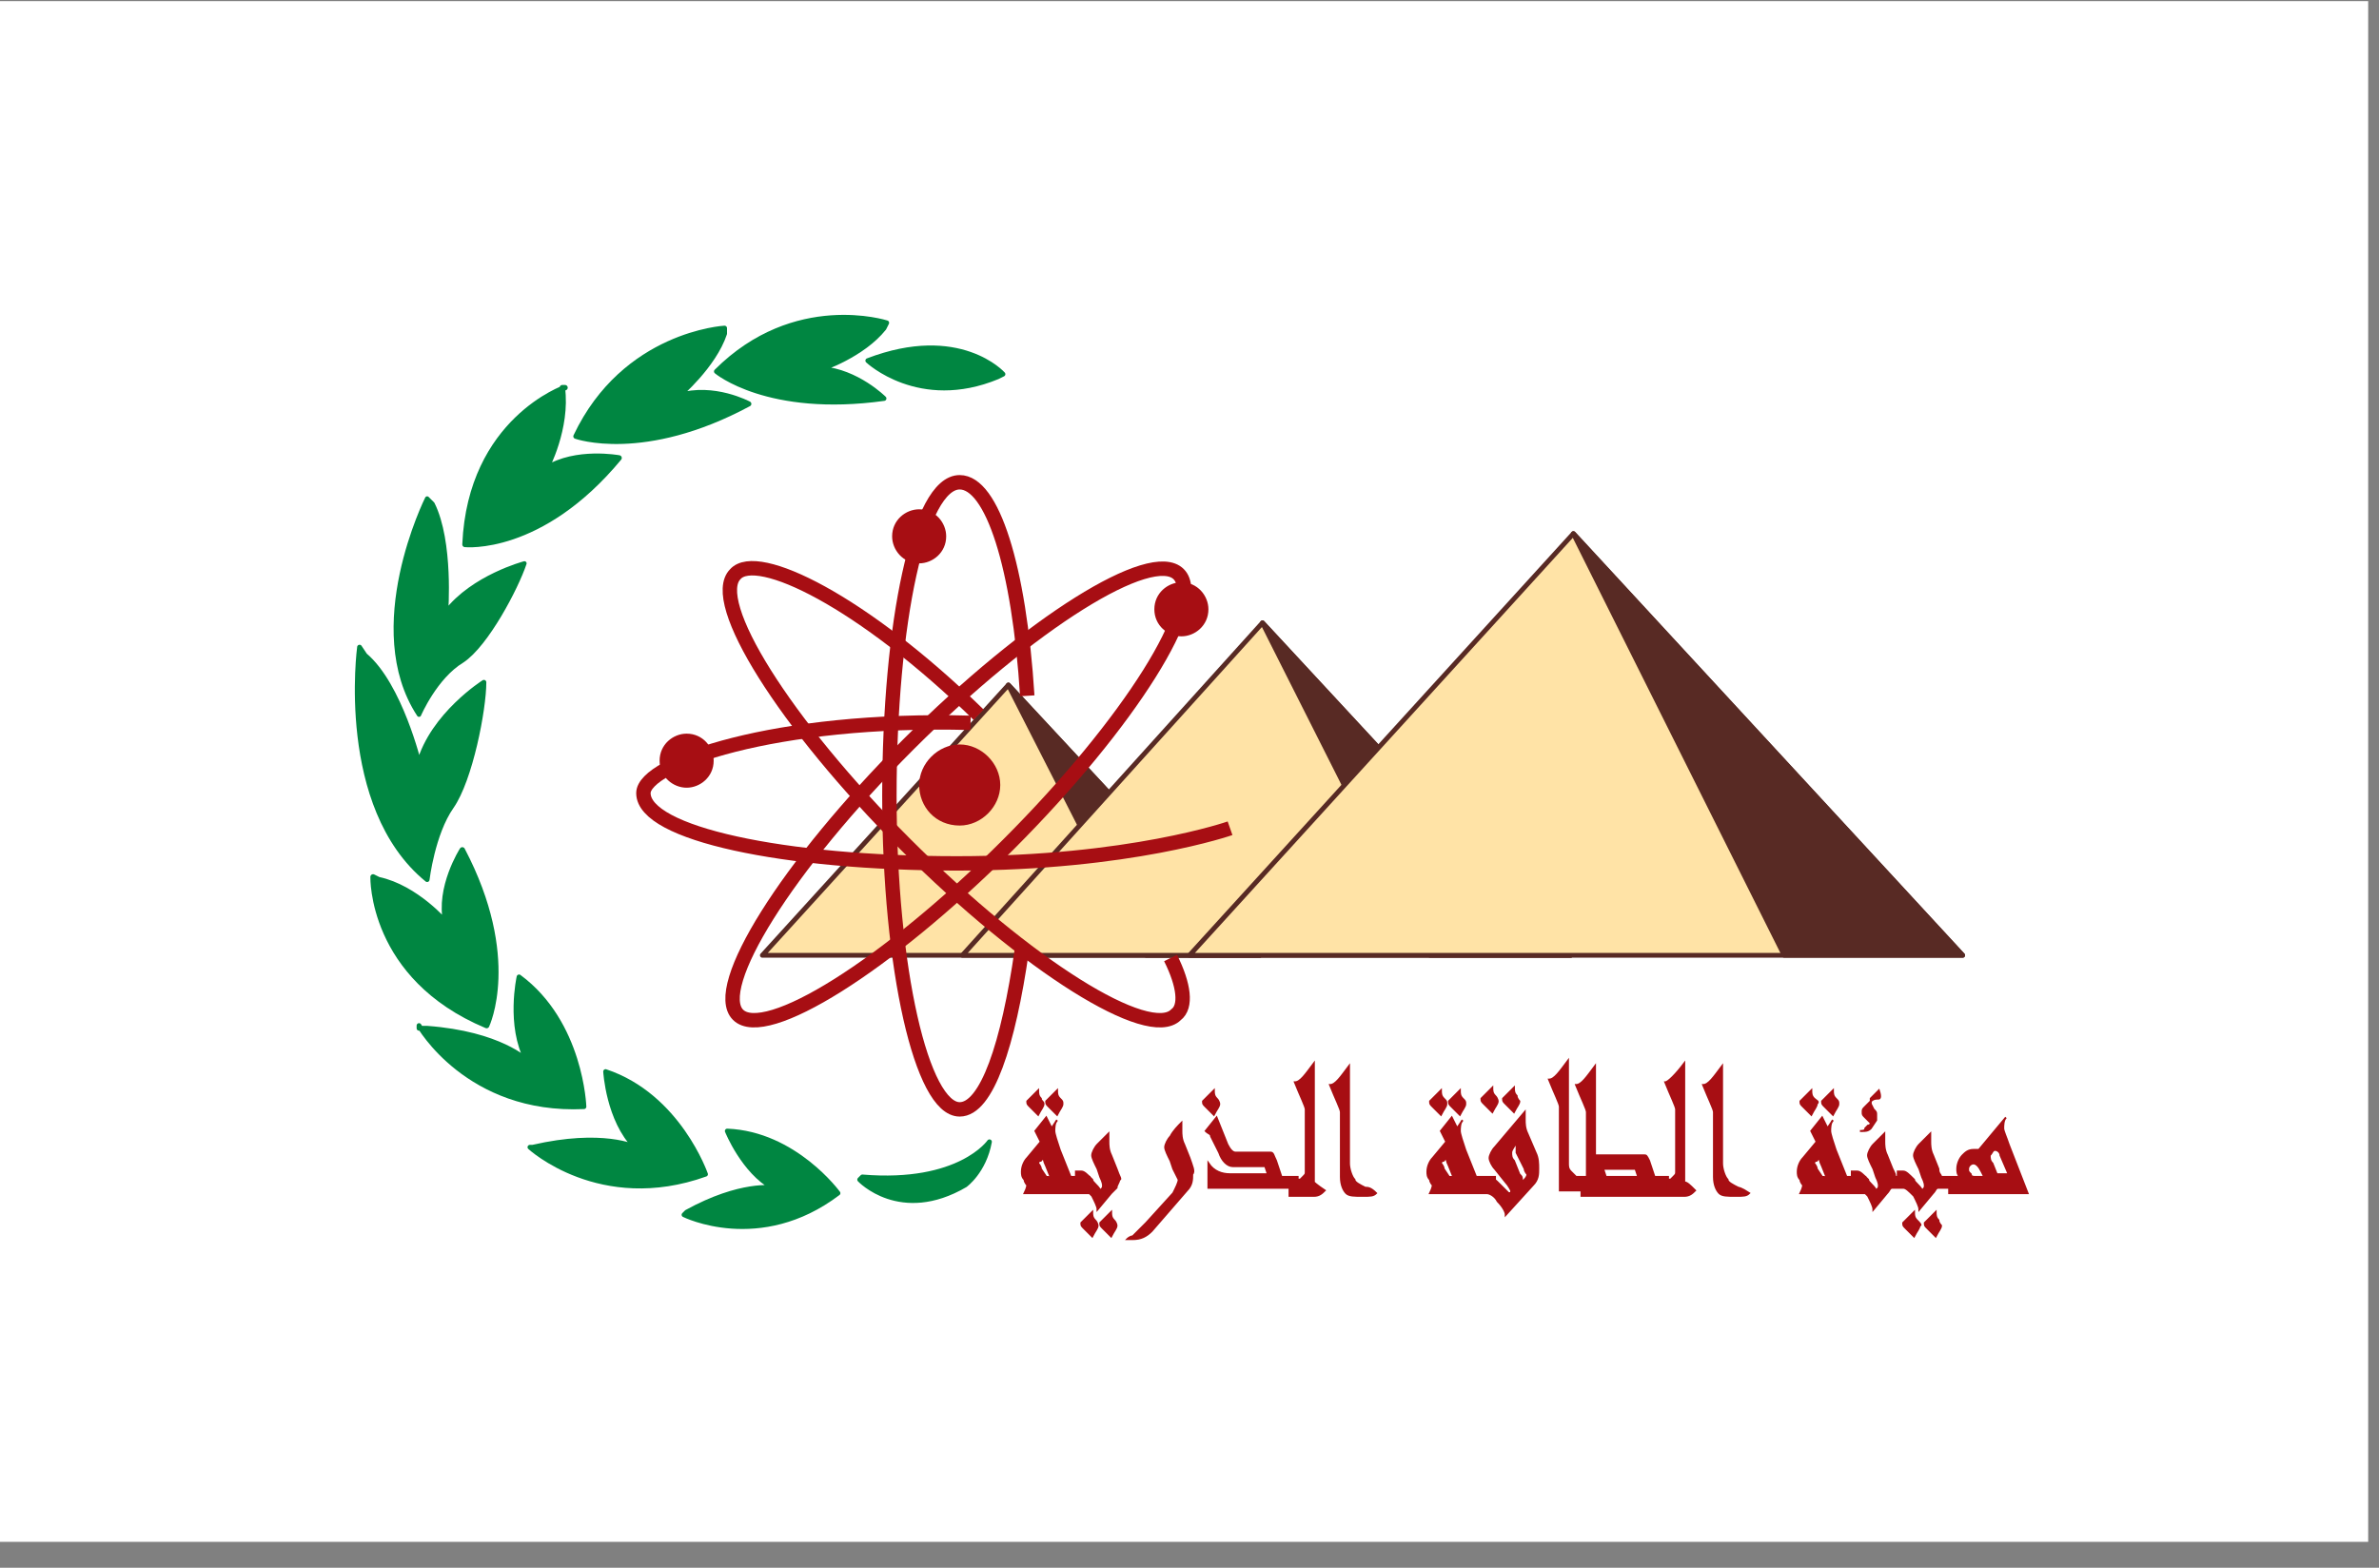 <svg width="88" height="58" viewBox="0 0 88 58" fill="none" xmlns="http://www.w3.org/2000/svg">
<rect x="0" y="0" width="88" height="58" fill="#808080" stroke="none"/>
<g id="Client Logo">
<path id="Vector" d="M87.6 0.042H0V57.042H87.6V0.042Z" fill="white"/>
<path id="Vector_2" d="M37.1 13.842C37.1 13.842 35.5 12.042 32.1 13.342C32.1 13.342 34 15.142 36.9 13.942L37.1 13.842Z" fill="#008641"/>
<path id="Vector_3" d="M37.1 13.842C37.1 13.842 35.5 12.042 32.1 13.342C32.1 13.342 34 15.142 36.9 13.942L37.1 13.842Z" stroke="#008641" stroke-width="0.178" stroke-linejoin="round"/>
<path id="Vector_4" d="M32.8 11.943C32.8 11.943 29.4 10.842 26.5 13.742C26.5 13.742 28.4 15.342 32.7 14.742C32.7 14.742 31.7 13.742 30.4 13.643C30.4 13.643 31.9 13.143 32.7 12.143L32.8 11.943Z" fill="#008641"/>
<path id="Vector_5" d="M32.8 11.943C32.8 11.943 29.4 10.842 26.5 13.742C26.5 13.742 28.4 15.342 32.7 14.742C32.7 14.742 31.7 13.742 30.4 13.643C30.4 13.643 31.9 13.143 32.7 12.143L32.8 11.943Z" stroke="#008641" stroke-width="0.178" stroke-linecap="round" stroke-linejoin="round"/>
<path id="Vector_6" d="M26.8 12.142C26.8 12.142 23.1 12.342 21.3 16.142C21.3 16.142 23.8 17.042 27.7 14.942C27.7 14.942 26.4 14.242 25.1 14.642C25.1 14.642 26.4 13.542 26.8 12.342V12.142Z" fill="#008641"/>
<path id="Vector_7" d="M26.8 12.142C26.8 12.142 23.1 12.342 21.3 16.142C21.3 16.142 23.8 17.042 27.7 14.942C27.7 14.942 26.4 14.242 25.1 14.642C25.1 14.642 26.4 13.542 26.8 12.342V12.142Z" stroke="#008641" stroke-width="0.186" stroke-linecap="round" stroke-linejoin="round"/>
<path id="Vector_8" d="M20.9 14.342C20.9 14.342 17.4 15.542 17.2 20.142C17.2 20.142 20 20.442 22.9 16.942C22.9 16.942 21.3 16.642 20.2 17.342C20.2 17.342 21 15.842 20.8 14.342H20.9Z" fill="#008641"/>
<path id="Vector_9" d="M20.9 14.342C20.9 14.342 17.4 15.542 17.2 20.142C17.2 20.142 20 20.442 22.9 16.942C22.9 16.942 21.3 16.642 20.2 17.342C20.2 17.342 21 15.842 20.8 14.342H20.9Z" stroke="#008641" stroke-width="0.2" stroke-linecap="round" stroke-linejoin="round"/>
<path id="Vector_10" d="M13.3 23.942C13.3 23.942 12.5 29.842 15.8 32.542C15.8 32.542 16 30.842 16.7 29.842C17.4 28.842 17.9 26.242 17.9 25.242C17.9 25.242 16 26.442 15.5 28.242C15.5 28.242 14.8 25.342 13.5 24.242L13.3 23.942Z" fill="#008641"/>
<path id="Vector_11" d="M13.3 23.942C13.3 23.942 12.5 29.842 15.8 32.542C15.8 32.542 16 30.842 16.7 29.842C17.4 28.842 17.9 26.242 17.9 25.242C17.9 25.242 16 26.442 15.5 28.242C15.5 28.242 14.8 25.342 13.5 24.242L13.3 23.942Z" stroke="#008641" stroke-width="0.178" stroke-linecap="round" stroke-linejoin="round"/>
<path id="Vector_12" d="M15.8 18.442C15.8 18.442 13.4 23.242 15.5 26.442C15.5 26.442 16.1 25.042 17.1 24.442C18 23.842 19.1 21.742 19.4 20.842C19.4 20.842 17.5 21.342 16.5 22.642C16.5 22.642 16.7 20.042 16 18.642L15.8 18.442Z" fill="#008641"/>
<path id="Vector_13" d="M15.8 18.442C15.8 18.442 13.4 23.242 15.5 26.442C15.5 26.442 16.1 25.042 17.1 24.442C18 23.842 19.1 21.742 19.4 20.842C19.4 20.842 17.5 21.342 16.5 22.642C16.5 22.642 16.7 20.042 16 18.642L15.8 18.442Z" stroke="#008641" stroke-width="0.159" stroke-linecap="round" stroke-linejoin="round"/>
<path id="Vector_14" d="M13.8 32.442C13.8 32.442 13.7 36.142 18 37.942C18 37.942 19.2 35.442 17.1 31.442C17.1 31.442 16.2 32.842 16.5 34.142C16.5 34.142 15.4 32.842 13.9 32.542L13.8 32.442Z" fill="#008641"/>
<path id="Vector_15" d="M13.8 32.442C13.8 32.442 13.7 36.142 18 37.942C18 37.942 19.2 35.442 17.1 31.442C17.1 31.442 16.2 32.842 16.5 34.142C16.5 34.142 15.4 32.842 14 32.542L13.8 32.442Z" stroke="#008641" stroke-width="0.2" stroke-linecap="round" stroke-linejoin="round"/>
<path id="Vector_16" d="M15.5 37.942C15.5 37.942 17.3 41.142 21.6 40.942C21.6 40.942 21.5 37.842 19.2 36.142C19.2 36.142 18.8 37.942 19.5 39.242C19.5 39.242 18.5 38.242 15.8 38.042H15.5V37.942Z" fill="#008641"/>
<path id="Vector_17" d="M15.5 37.942C15.5 37.942 17.3 41.142 21.6 40.942C21.6 40.942 21.5 37.842 19.2 36.142C19.2 36.142 18.8 37.942 19.5 39.242C19.5 39.242 18.5 38.242 15.8 38.042H15.5V37.942Z" stroke="#008641" stroke-width="0.178" stroke-linecap="round" stroke-linejoin="round"/>
<path id="Vector_18" d="M19.6 42.442C19.6 42.442 22.2 44.842 26.1 43.442C26.1 43.442 25.1 40.542 22.4 39.642C22.4 39.642 22.5 41.442 23.5 42.442C23.5 42.442 22.3 41.842 19.7 42.442H19.6Z" fill="#008641"/>
<path id="Vector_19" d="M19.6 42.442C19.6 42.442 22.2 44.842 26.1 43.442C26.1 43.442 25.1 40.542 22.4 39.642C22.4 39.642 22.5 41.442 23.5 42.442C23.5 42.442 22.3 41.842 19.7 42.442H19.6Z" stroke="#008641" stroke-width="0.173" stroke-linecap="round" stroke-linejoin="round"/>
<path id="Vector_20" d="M25.3 44.942C25.3 44.942 28.1 46.342 31 44.142C31 44.142 29.4 41.942 26.9 41.842C26.9 41.842 27.5 43.342 28.6 43.942C28.6 43.942 27.4 43.742 25.4 44.842L25.3 44.942Z" fill="#008641"/>
<path id="Vector_21" d="M25.3 44.942C25.3 44.942 28.1 46.342 31 44.142C31 44.142 29.4 41.942 26.9 41.842C26.9 41.842 27.5 43.342 28.6 43.942C28.6 43.942 27.4 43.742 25.4 44.842L25.3 44.942Z" stroke="#008641" stroke-width="0.173" stroke-linecap="round" stroke-linejoin="round"/>
<path id="Vector_22" d="M31.8 43.642C31.8 43.642 33.3 45.242 35.7 43.842C35.7 43.842 36.4 43.342 36.6 42.242C36.6 42.242 35.5 43.842 31.9 43.542L31.8 43.642Z" fill="#008641"/>
<path id="Vector_23" d="M31.8 43.642C31.8 43.642 33.3 45.242 35.7 43.842C35.7 43.842 36.4 43.342 36.6 42.242C36.6 42.242 35.5 43.842 31.9 43.542L31.8 43.642Z" stroke="#008641" stroke-width="0.178" stroke-linecap="round" stroke-linejoin="round"/>
<path id="Vector_24" d="M28.2 35.342H46.6L37.3 25.342L28.2 35.342Z" fill="#FFE3A6"/>
<path id="Vector_25" d="M28.2 35.342H46.6L37.3 25.342L28.2 35.342Z" stroke="#582A24" stroke-width="0.178" stroke-linecap="round" stroke-linejoin="round"/>
<path id="Vector_26" d="M42.4 35.342H46.6L37.3 25.342L42.4 35.342Z" fill="#582A24"/>
<path id="Vector_27" d="M42.4 35.342H46.6L37.3 25.342L42.4 35.342Z" stroke="#582A24" stroke-width="0.178" stroke-linecap="round" stroke-linejoin="round"/>
<path id="Vector_28" d="M35.6 35.342H58.1L46.7 23.042L35.6 35.342Z" fill="#FFE3A6"/>
<path id="Vector_29" d="M35.6 35.342H58.1L46.7 23.042L35.6 35.342Z" stroke="#582A24" stroke-width="0.178" stroke-linecap="round" stroke-linejoin="round"/>
<path id="Vector_30" d="M52.9 35.342H58.1L46.7 23.042L52.9 35.342Z" fill="#582A24"/>
<path id="Vector_31" d="M52.9 35.342H58.1L46.7 23.042L52.9 35.342Z" stroke="#582A24" stroke-width="0.178" stroke-linecap="round" stroke-linejoin="round"/>
<path id="Vector_32" d="M44 35.342H72.6L58.2 19.742L44 35.342Z" fill="#FFE3A6"/>
<path id="Vector_33" d="M44 35.342H72.6L58.2 19.742L44 35.342Z" stroke="#582A24" stroke-width="0.178" stroke-linecap="round" stroke-linejoin="round"/>
<path id="Vector_34" d="M66 35.342H72.6L58.2 19.742L66 35.342Z" fill="#582A24"/>
<path id="Vector_35" d="M66 35.342H72.6L58.2 19.742L66 35.342Z" stroke="#582A24" stroke-width="0.178" stroke-linecap="round" stroke-linejoin="round"/>
<path id="Vector_36" d="M27.3 37.542C28.3 38.542 32.8 35.742 37.3 31.242C41.8 26.742 44.6 22.242 43.6 21.242C42.6 20.242 38.1 23.042 33.6 27.542C29.1 32.042 26.3 36.542 27.3 37.542Z" stroke="#A70E13" stroke-width="0.533"/>
<path id="Vector_37" d="M37.999 25.742C37.699 20.942 36.699 17.842 35.499 17.842C33.999 17.842 32.899 23.042 32.899 29.442C32.899 35.842 34.099 41.042 35.499 41.042C36.499 41.042 37.299 38.642 37.799 35.142" stroke="#A70E13" stroke-width="0.533"/>
<path id="Vector_38" d="M36.2 26.442C31.899 22.242 28 20.342 27.2 21.242C26.2 22.242 29 26.742 33.499 31.242C37.999 35.742 42.499 38.542 43.499 37.542C43.9 37.242 43.8 36.442 43.3 35.442" stroke="#A70E13" stroke-width="0.533"/>
<path id="Vector_39" d="M35.9 26.742C28.7 26.542 23.8 28.242 23.8 29.342C23.8 30.842 29 31.942 35.4 31.942C41.8 31.942 45.5 30.642 45.5 30.642" stroke="#A70E13" stroke-width="0.533"/>
<path id="Vector_40" d="M34 20.842C34.5 20.842 35 20.442 35 19.842C35 19.342 34.6 18.842 34 18.842C33.5 18.842 33 19.242 33 19.842C33 20.342 33.4 20.842 34 20.842Z" fill="#A70E13"/>
<path id="Vector_41" d="M25.399 29.142C25.899 29.142 26.399 28.742 26.399 28.142C26.399 27.642 25.999 27.142 25.399 27.142C24.899 27.142 24.399 27.542 24.399 28.142C24.399 28.742 24.899 29.142 25.399 29.142Z" fill="#A70E13"/>
<path id="Vector_42" d="M43.7 23.542C44.2 23.542 44.7 23.142 44.7 22.542C44.7 22.042 44.3 21.542 43.7 21.542C43.2 21.542 42.7 21.942 42.7 22.542C42.7 23.142 43.2 23.542 43.7 23.542Z" fill="#A70E13"/>
<path id="Vector_43" d="M35.5 30.542C36.3 30.542 37 29.842 37 29.042C37 28.242 36.3 27.542 35.5 27.542C34.7 27.542 34 28.242 34 29.042C34 29.842 34.6 30.542 35.5 30.542Z" fill="#A70E13"/>
<path id="Vector_44" d="M73.1 43.542C73 43.542 72.9 43.542 72.9 43.442C72.8 43.342 72.8 43.342 72.8 43.242C72.8 43.142 72.9 43.042 73 43.042C73.1 43.042 73.2 43.142 73.3 43.342L73.4 43.542H73.1ZM73.9 43.542L73.7 43.042C73.6 42.942 73.6 42.842 73.6 42.742C73.7 42.642 73.7 42.542 73.8 42.542C73.9 42.542 74 42.642 74 42.742L74.3 43.442H73.9V43.542ZM74.3 42.342C74.2 42.042 74.1 41.842 74.1 41.742C74.1 41.642 74.1 41.442 74.2 41.342L73.2 42.542H73.1H73C72.8 42.542 72.7 42.642 72.6 42.742C72.5 42.842 72.4 43.042 72.4 43.242C72.4 43.342 72.4 43.442 72.5 43.542H72.1V44.142H75L74.3 42.342ZM70.9 45.142C70.8 45.042 70.8 44.942 70.8 44.842C70.6 45.042 70.4 45.242 70.4 45.242C70.4 45.342 70.4 45.342 70.5 45.442C70.6 45.542 70.7 45.642 70.8 45.742C70.9 45.542 71 45.442 71 45.342C71.1 45.342 71 45.242 70.9 45.142ZM71.7 45.142C71.6 45.042 71.6 44.942 71.6 44.842C71.4 45.042 71.2 45.242 71.2 45.242C71.2 45.342 71.2 45.342 71.3 45.442C71.4 45.542 71.5 45.642 71.6 45.742C71.7 45.542 71.8 45.442 71.8 45.342C71.8 45.342 71.7 45.242 71.7 45.142ZM72.3 43.542H71.8C71.8 43.442 71.7 43.442 71.7 43.242L71.5 42.742C71.4 42.542 71.4 42.342 71.4 42.242C71.4 42.142 71.4 42.042 71.4 41.942C71.3 42.042 71.1 42.242 71 42.342C70.9 42.442 70.8 42.642 70.8 42.742C70.8 42.842 70.9 43.042 71 43.242L71.1 43.542C71.2 43.742 71.2 43.842 71.2 43.842C71.2 43.942 71.2 43.942 71.1 44.042C71 43.842 70.8 43.742 70.8 43.642C70.6 43.442 70.5 43.342 70.4 43.342H70.2V43.942H70.4C70.5 43.942 70.6 44.042 70.8 44.242C70.9 44.442 71 44.642 71 44.742L71.5 44.142C71.6 44.042 71.6 43.942 71.7 43.942H72.2V43.542H72.3ZM69.5 40.642C69.4 40.642 69.3 40.642 69.2 40.742L69 40.942C68.9 41.042 68.9 41.042 68.9 41.142C68.9 41.242 68.9 41.242 69 41.342L69.1 41.442L69.2 41.542C69.2 41.542 69.2 41.642 69.1 41.642L69 41.742C69 41.842 68.9 41.842 68.8 41.842H68.9C69 41.842 69.1 41.842 69.2 41.742L69.4 41.442C69.4 41.442 69.4 41.342 69.4 41.242C69.4 41.142 69.4 41.142 69.3 41.042L69.2 40.842V40.742C69.2 40.742 69.2 40.742 69.2 40.642L69.3 40.542C69.4 40.442 69.4 40.442 69.5 40.342C69.6 40.642 69.5 40.642 69.5 40.642ZM70.6 43.542H70.1C70.1 43.442 70.1 43.442 70 43.242L69.8 42.742C69.7 42.542 69.7 42.342 69.7 42.242C69.7 42.142 69.7 42.042 69.7 41.942C69.6 42.042 69.4 42.242 69.3 42.342C69.2 42.442 69.1 42.642 69.1 42.742C69.1 42.842 69.2 43.042 69.3 43.242L69.4 43.542C69.5 43.742 69.5 43.842 69.5 43.842C69.5 43.942 69.5 43.942 69.4 44.042C69.3 43.842 69.1 43.742 69.1 43.642C68.9 43.442 68.8 43.342 68.7 43.342H68.5V43.942H68.7C68.8 43.942 68.9 44.042 69.1 44.242C69.2 44.442 69.3 44.642 69.3 44.742L69.8 44.142C69.9 44.042 69.9 43.942 70 43.942H70.5V43.542H70.6ZM67.1 40.642C67 40.542 67 40.442 67 40.342C66.8 40.542 66.6 40.742 66.6 40.742C66.6 40.842 66.6 40.842 66.7 40.942C66.8 41.042 66.9 41.142 67 41.242C67.1 41.042 67.2 40.942 67.2 40.842C67.3 40.742 67.2 40.742 67.1 40.642ZM67.9 40.642C67.8 40.542 67.8 40.442 67.8 40.342C67.6 40.542 67.4 40.742 67.4 40.742C67.4 40.842 67.4 40.842 67.5 40.942C67.6 41.042 67.7 41.142 67.8 41.242C67.9 41.042 68 40.942 68 40.842C68 40.742 68 40.742 67.9 40.642ZM67.4 43.542L67.2 43.242C67.2 43.142 67.1 43.042 67.1 43.042C67.1 43.042 67.1 42.942 67.2 42.942C67.3 42.842 67.3 42.742 67.3 42.742C67.3 42.842 67.3 42.942 67.4 43.142L67.6 43.642C67.6 43.542 67.5 43.542 67.4 43.542ZM68.8 43.542H68.3L67.9 42.542C67.8 42.242 67.7 41.942 67.7 41.842C67.7 41.742 67.7 41.542 67.8 41.442L67.6 41.742L67.4 41.342L67 41.842L67.2 42.242L66.7 42.842C66.6 42.942 66.5 43.142 66.5 43.342C66.5 43.442 66.5 43.542 66.6 43.642C66.6 43.742 66.7 43.842 66.7 43.842C66.7 43.842 66.7 43.942 66.6 44.142H69V43.542H68.8ZM64.3 43.942C64.1 43.842 63.9 43.742 63.9 43.642C63.8 43.542 63.7 43.242 63.7 43.042V39.442C63.4 39.842 63.2 40.142 63 40.142C63.2 40.642 63.4 41.042 63.4 41.142V43.542C63.4 43.842 63.5 44.042 63.6 44.142C63.7 44.242 63.9 44.242 64.2 44.242C64.5 44.242 64.6 44.242 64.7 44.142C64.4 43.942 64.3 43.942 64.3 43.942ZM62.3 43.742C62.3 43.642 62.3 43.542 62.3 43.342V39.342C62 39.742 61.7 40.042 61.6 40.042C61.8 40.542 62 40.942 62 41.042V43.342C62 43.442 62 43.442 61.9 43.542L61.8 43.642H61.4V44.242H62.3C62.5 44.242 62.6 44.142 62.7 44.042C62.5 43.842 62.4 43.742 62.3 43.742ZM59.4 43.542L59.3 43.242H60.5L60.6 43.542H59.4ZM61.6 43.542H61.2L61 42.942C60.9 42.742 60.9 42.742 60.8 42.742H59V39.442C58.7 39.842 58.5 40.142 58.3 40.142C58.5 40.642 58.7 41.042 58.7 41.142V43.642H58.5V44.242H61.7V43.542H61.6ZM58.6 43.542H58.3C58.3 43.542 58.2 43.442 58.1 43.342C58 43.242 58 43.142 58 43.042V39.242C57.7 39.642 57.5 39.942 57.3 39.942C57.5 40.442 57.7 40.842 57.7 40.942V44.042H58.7V43.542H58.6ZM55.3 40.542C55.2 40.442 55.2 40.342 55.2 40.242C55 40.442 54.8 40.642 54.8 40.642C54.8 40.742 54.8 40.742 54.9 40.842C55 40.942 55.1 41.042 55.2 41.142C55.3 40.942 55.4 40.842 55.4 40.742C55.4 40.742 55.4 40.642 55.3 40.542ZM56.1 40.542C56 40.442 56 40.342 56 40.242C55.8 40.442 55.6 40.642 55.6 40.642C55.6 40.742 55.6 40.742 55.7 40.842C55.8 40.942 55.9 41.042 56 41.142C56.1 40.942 56.2 40.842 56.2 40.742C56.2 40.742 56.1 40.642 56.1 40.542ZM56.3 43.742C56.3 43.542 56.3 43.542 56.2 43.442L56 42.942C55.9 42.842 55.9 42.742 55.9 42.642C55.9 42.542 56 42.442 56.1 42.242C56.1 42.242 56.1 42.342 56.1 42.442C56.1 42.442 56.1 42.542 56.1 42.642L56.4 43.242C56.4 43.342 56.5 43.442 56.5 43.442C56.5 43.542 56.4 43.642 56.3 43.742ZM56.8 42.642L56.5 41.942C56.4 41.742 56.4 41.542 56.4 41.442C56.4 41.342 56.4 41.242 56.4 41.142L55.3 42.442C55.2 42.542 55.1 42.742 55.1 42.842C55.1 42.942 55.2 43.142 55.3 43.242L55.7 43.742C55.8 43.842 55.9 44.042 55.9 44.042C55.9 44.142 55.9 44.142 55.8 44.142C55.8 44.142 55.7 44.042 55.5 43.842C55.3 43.642 55.2 43.542 55 43.542H54.8V44.142H55C55.1 44.142 55.3 44.242 55.4 44.442C55.6 44.642 55.7 44.842 55.7 44.942L56.7 43.842C56.9 43.642 56.9 43.442 56.9 43.242C56.9 43.042 56.9 42.842 56.8 42.642ZM53.4 40.642C53.3 40.542 53.3 40.442 53.3 40.342C53.1 40.542 52.9 40.742 52.9 40.742C52.9 40.842 52.9 40.842 53 40.942C53.1 41.042 53.2 41.142 53.3 41.242C53.4 41.042 53.5 40.942 53.5 40.842C53.5 40.742 53.5 40.742 53.4 40.642ZM54.1 40.642C54 40.542 54 40.442 54 40.342C53.8 40.542 53.6 40.742 53.6 40.742C53.6 40.842 53.6 40.842 53.7 40.942C53.8 41.042 53.9 41.142 54 41.242C54.1 41.042 54.2 40.942 54.2 40.842C54.2 40.742 54.2 40.742 54.1 40.642ZM53.6 43.542L53.4 43.242C53.4 43.142 53.3 43.042 53.3 43.042C53.3 43.042 53.3 42.942 53.4 42.942C53.5 42.842 53.5 42.742 53.5 42.742C53.5 42.842 53.5 42.942 53.6 43.142L53.8 43.642C53.9 43.542 53.8 43.542 53.6 43.542ZM55.1 43.542H54.6L54.2 42.542C54.1 42.242 54 41.942 54 41.842C54 41.742 54 41.542 54.1 41.442L53.9 41.742L53.7 41.342L53.3 41.842L53.5 42.242L53 42.842C52.9 42.942 52.8 43.142 52.8 43.342C52.8 43.442 52.8 43.542 52.9 43.642C52.9 43.742 53 43.842 53 43.842C53 43.842 53 43.942 52.9 44.142H55.3V43.542H55.1ZM50.5 43.942C50.3 43.842 50.1 43.742 50.1 43.642C50 43.542 49.9 43.242 49.9 43.042V39.442C49.6 39.842 49.4 40.142 49.2 40.142C49.4 40.642 49.6 41.042 49.6 41.142V43.542C49.6 43.842 49.7 44.042 49.8 44.142C49.9 44.242 50.1 44.242 50.4 44.242C50.7 44.242 50.8 44.242 50.9 44.142C50.7 43.942 50.6 43.942 50.5 43.942ZM48.6 43.742C48.6 43.642 48.6 43.542 48.6 43.342V39.342C48.3 39.742 48.1 40.042 47.9 40.042C48.1 40.542 48.3 40.942 48.3 41.042V43.342C48.3 43.442 48.3 43.442 48.2 43.542L48.1 43.642H47.7V44.242H48.6C48.8 44.242 48.9 44.142 49 44.042C48.7 43.842 48.6 43.742 48.6 43.742ZM45 40.642C44.9 40.542 44.9 40.442 44.9 40.342C44.7 40.542 44.5 40.742 44.5 40.742C44.5 40.842 44.5 40.842 44.6 40.942C44.7 41.042 44.8 41.142 44.9 41.242C45 41.042 45.1 40.942 45.1 40.842C45.1 40.842 45.1 40.742 45 40.642ZM47.8 43.542H47.4L47.2 42.942C47.1 42.742 47.1 42.642 47 42.642H45.7C45.6 42.642 45.5 42.542 45.4 42.342L45 41.342L44.6 41.842C44.7 41.942 44.8 41.942 44.8 42.042L45.1 42.642C45.2 42.942 45.4 43.142 45.6 43.142H46.8L46.9 43.442H45.5C45.2 43.442 44.9 43.342 44.7 43.042V43.942H48V43.542H47.8ZM44 42.842L43.8 42.342C43.7 42.142 43.7 41.942 43.7 41.842C43.7 41.742 43.7 41.642 43.7 41.542C43.6 41.642 43.4 41.842 43.3 42.042C43.2 42.142 43.1 42.342 43.1 42.442C43.1 42.542 43.2 42.742 43.3 42.942L43.4 43.242C43.5 43.442 43.6 43.642 43.6 43.642C43.6 43.742 43.5 43.942 43.4 44.142L42.4 45.242C42.2 45.442 42 45.642 41.9 45.742C41.8 45.742 41.7 45.842 41.7 45.842C41.8 45.842 41.8 45.842 41.9 45.842C42.2 45.842 42.4 45.742 42.6 45.542L43.9 44.042C44.1 43.842 44.1 43.642 44.1 43.442C44.2 43.342 44.1 43.142 44 42.842ZM40.5 45.142C40.4 45.042 40.4 44.942 40.4 44.842C40.2 45.042 40 45.242 40 45.242C40 45.342 40 45.342 40.1 45.442C40.2 45.542 40.3 45.642 40.4 45.742C40.5 45.542 40.6 45.442 40.6 45.342C40.6 45.342 40.6 45.242 40.5 45.142ZM41.2 45.142C41.1 45.042 41.1 44.942 41.1 44.842C40.9 45.042 40.7 45.242 40.7 45.242C40.7 45.342 40.7 45.342 40.8 45.442C40.9 45.542 41 45.642 41.1 45.742C41.2 45.542 41.3 45.442 41.3 45.342C41.3 45.342 41.3 45.242 41.2 45.142ZM41.3 43.242L41.1 42.742C41 42.542 41 42.342 41 42.242C41 42.142 41 42.042 41 41.942C40.9 42.042 40.7 42.242 40.6 42.342C40.5 42.442 40.4 42.642 40.4 42.742C40.4 42.842 40.5 43.042 40.6 43.242L40.7 43.542C40.8 43.742 40.8 43.842 40.8 43.842C40.8 43.942 40.8 43.942 40.7 44.042C40.6 43.842 40.4 43.742 40.4 43.642C40.2 43.442 40.1 43.342 40 43.342H39.8V43.942H40C40.1 43.942 40.2 44.042 40.4 44.242C40.5 44.442 40.6 44.642 40.6 44.742L41.1 44.142C41.2 44.042 41.3 43.942 41.3 43.942C41.3 43.842 41.4 43.742 41.4 43.642C41.5 43.642 41.4 43.542 41.3 43.242ZM38.5 40.642C38.4 40.542 38.4 40.442 38.4 40.342C38.2 40.542 38 40.742 38 40.742C38 40.842 38 40.842 38.1 40.942C38.2 41.042 38.3 41.142 38.4 41.242C38.5 41.042 38.6 40.942 38.6 40.842C38.6 40.742 38.5 40.742 38.5 40.642ZM39.2 40.642C39.1 40.542 39.1 40.442 39.1 40.342C38.9 40.542 38.7 40.742 38.7 40.742C38.7 40.842 38.7 40.842 38.8 40.942C38.9 41.042 39 41.142 39.1 41.242C39.2 41.042 39.3 40.942 39.3 40.842C39.3 40.742 39.3 40.742 39.2 40.642ZM38.7 43.542L38.5 43.242C38.5 43.142 38.4 43.042 38.4 43.042C38.4 43.042 38.4 42.942 38.5 42.942C38.6 42.842 38.6 42.742 38.6 42.742C38.6 42.842 38.6 42.942 38.7 43.142L38.9 43.642C38.9 43.542 38.8 43.542 38.7 43.542ZM40.1 43.542H39.6L39.2 42.542C39.1 42.242 39 41.942 39 41.842C39 41.742 39 41.542 39.1 41.442L38.9 41.742L38.7 41.342L38.3 41.842L38.5 42.242L38 42.842C37.9 42.942 37.8 43.142 37.8 43.342C37.8 43.442 37.8 43.542 37.9 43.642C37.9 43.742 38 43.842 38 43.842C38 43.842 38 43.942 37.9 44.142H40.3V43.542H40.1Z" fill="#A70E13"/>
<path id="Vector_45" d="M69.2 40.742C69.3 40.642 69.4 40.642 69.5 40.642C69.5 40.642 69.6 40.642 69.5 40.342C69.4 40.442 69.4 40.442 69.3 40.542L69.2 40.642C69.2 40.742 69.2 40.742 69.2 40.742ZM69.2 40.742L69 40.942C68.9 41.042 68.9 41.042 68.9 41.142C68.9 41.242 68.9 41.242 69 41.342L69.1 41.442L69.2 41.542C69.2 41.542 69.2 41.642 69.1 41.642L69 41.742C69 41.842 68.9 41.842 68.8 41.842H68.9C69 41.842 69.1 41.842 69.2 41.742L69.4 41.442C69.4 41.442 69.4 41.342 69.4 41.242C69.4 41.142 69.4 41.142 69.3 41.042L69.2 40.842V40.742ZM73.1 43.542C73 43.542 72.9 43.542 72.9 43.442C72.8 43.342 72.8 43.342 72.8 43.242C72.8 43.142 72.9 43.042 73 43.042C73.1 43.042 73.2 43.142 73.3 43.342L73.4 43.542H73.1ZM73.9 43.542L73.7 43.042C73.6 42.942 73.6 42.842 73.6 42.742C73.7 42.642 73.7 42.542 73.8 42.542C73.9 42.542 74 42.642 74 42.742L74.3 43.442H73.9V43.542ZM74.3 42.342C74.2 42.042 74.1 41.842 74.1 41.742C74.1 41.642 74.1 41.442 74.2 41.342L73.2 42.542H73.1H73C72.8 42.542 72.7 42.642 72.6 42.742C72.5 42.842 72.4 43.042 72.4 43.242C72.4 43.342 72.4 43.442 72.5 43.542H72.1V44.142H75L74.3 42.342ZM70.9 45.142C70.8 45.042 70.8 44.942 70.8 44.842C70.6 45.042 70.4 45.242 70.4 45.242C70.4 45.342 70.4 45.342 70.5 45.442C70.6 45.542 70.7 45.642 70.8 45.742C70.9 45.542 71 45.442 71 45.342C71.1 45.342 71 45.242 70.9 45.142ZM71.7 45.142C71.6 45.042 71.6 44.942 71.6 44.842C71.4 45.042 71.2 45.242 71.2 45.242C71.2 45.342 71.2 45.342 71.3 45.442C71.4 45.542 71.5 45.642 71.6 45.742C71.7 45.542 71.8 45.442 71.8 45.342C71.8 45.342 71.7 45.242 71.7 45.142ZM72.3 43.542H71.8C71.8 43.442 71.7 43.442 71.7 43.242L71.5 42.742C71.4 42.542 71.4 42.342 71.4 42.242C71.4 42.142 71.4 42.042 71.4 41.942C71.3 42.042 71.1 42.242 71 42.342C70.9 42.442 70.8 42.642 70.8 42.742C70.8 42.842 70.9 43.042 71 43.242L71.1 43.542C71.2 43.742 71.2 43.842 71.2 43.842C71.2 43.942 71.2 43.942 71.1 44.042C71 43.842 70.8 43.742 70.8 43.642C70.6 43.442 70.5 43.342 70.4 43.342H70.2V43.942H70.4C70.5 43.942 70.6 44.042 70.8 44.242C70.9 44.442 71 44.642 71 44.742L71.5 44.142C71.6 44.042 71.6 43.942 71.7 43.942H72.2V43.542H72.3ZM70.6 43.542H70.1C70.1 43.442 70.1 43.442 70 43.242L69.8 42.742C69.7 42.542 69.7 42.342 69.7 42.242C69.7 42.142 69.7 42.042 69.7 41.942C69.6 42.042 69.4 42.242 69.3 42.342C69.2 42.442 69.1 42.642 69.1 42.742C69.1 42.842 69.2 43.042 69.3 43.242L69.4 43.542C69.5 43.742 69.5 43.842 69.5 43.842C69.5 43.942 69.5 43.942 69.4 44.042C69.3 43.842 69.1 43.742 69.1 43.642C68.9 43.442 68.8 43.342 68.7 43.342H68.5V43.942H68.7C68.8 43.942 68.9 44.042 69.1 44.242C69.2 44.442 69.3 44.642 69.3 44.742L69.8 44.142C69.9 44.042 69.9 43.942 70 43.942H70.5V43.542H70.6ZM67.1 40.642C67 40.542 67 40.442 67 40.342C66.8 40.542 66.6 40.742 66.6 40.742C66.6 40.842 66.6 40.842 66.7 40.942C66.8 41.042 66.9 41.142 67 41.242C67.1 41.042 67.2 40.942 67.2 40.842C67.3 40.742 67.2 40.742 67.1 40.642ZM67.9 40.642C67.8 40.542 67.8 40.442 67.8 40.342C67.6 40.542 67.4 40.742 67.4 40.742C67.4 40.842 67.4 40.842 67.5 40.942C67.6 41.042 67.7 41.142 67.8 41.242C67.9 41.042 68 40.942 68 40.842C68 40.742 68 40.742 67.9 40.642ZM67.4 43.542L67.2 43.242C67.2 43.142 67.1 43.042 67.1 43.042C67.1 43.042 67.1 42.942 67.2 42.942C67.3 42.842 67.3 42.742 67.3 42.742C67.3 42.842 67.3 42.942 67.4 43.142L67.6 43.642C67.6 43.542 67.5 43.542 67.4 43.542ZM68.8 43.542H68.3L67.9 42.542C67.8 42.242 67.7 41.942 67.7 41.842C67.7 41.742 67.7 41.542 67.8 41.442L67.6 41.742L67.4 41.342L67 41.842L67.2 42.242L66.7 42.842C66.6 42.942 66.5 43.142 66.5 43.342C66.5 43.442 66.5 43.542 66.6 43.642C66.6 43.742 66.7 43.842 66.7 43.842C66.7 43.842 66.7 43.942 66.6 44.142H69V43.542H68.8ZM64.3 43.942C64.1 43.842 63.9 43.742 63.9 43.642C63.8 43.542 63.7 43.242 63.7 43.042V39.442C63.4 39.842 63.2 40.142 63 40.142C63.2 40.642 63.4 41.042 63.4 41.142V43.542C63.4 43.842 63.5 44.042 63.6 44.142C63.7 44.242 63.9 44.242 64.2 44.242C64.5 44.242 64.6 44.242 64.7 44.142C64.4 43.942 64.3 43.942 64.3 43.942ZM62.3 43.742C62.3 43.642 62.3 43.542 62.3 43.342V39.342C62 39.742 61.7 40.042 61.6 40.042C61.8 40.542 62 40.942 62 41.042V43.342C62 43.442 62 43.442 61.9 43.542L61.8 43.642H61.4V44.242H62.3C62.5 44.242 62.6 44.142 62.7 44.042C62.5 43.842 62.4 43.742 62.3 43.742ZM59.4 43.542L59.3 43.242H60.5L60.6 43.542H59.4ZM61.6 43.542H61.2L61 42.942C60.9 42.742 60.9 42.742 60.8 42.742H59V39.442C58.7 39.842 58.5 40.142 58.3 40.142C58.5 40.642 58.7 41.042 58.7 41.142V43.642H58.5V44.242H61.7V43.542H61.6ZM58.6 43.542H58.3C58.3 43.542 58.2 43.442 58.1 43.342C58 43.242 58 43.142 58 43.042V39.242C57.7 39.642 57.5 39.942 57.3 39.942C57.5 40.442 57.7 40.842 57.7 40.942V44.042H58.7V43.542H58.6ZM55.3 40.542C55.2 40.442 55.2 40.342 55.2 40.242C55 40.442 54.8 40.642 54.8 40.642C54.8 40.742 54.8 40.742 54.9 40.842C55 40.942 55.1 41.042 55.2 41.142C55.3 40.942 55.4 40.842 55.4 40.742C55.4 40.742 55.4 40.642 55.3 40.542ZM56.1 40.542C56 40.442 56 40.342 56 40.242C55.8 40.442 55.6 40.642 55.6 40.642C55.6 40.742 55.6 40.742 55.7 40.842C55.8 40.942 55.9 41.042 56 41.142C56.1 40.942 56.2 40.842 56.2 40.742C56.2 40.742 56.1 40.642 56.1 40.542ZM56.3 43.742C56.3 43.542 56.3 43.542 56.2 43.442L56 42.942C55.9 42.842 55.9 42.742 55.9 42.642C55.9 42.542 56 42.442 56.1 42.242C56.1 42.242 56.1 42.342 56.1 42.442C56.1 42.442 56.1 42.542 56.1 42.642L56.4 43.242C56.4 43.342 56.5 43.442 56.5 43.442C56.5 43.542 56.4 43.642 56.3 43.742ZM56.8 42.642L56.5 41.942C56.4 41.742 56.4 41.542 56.4 41.442C56.4 41.342 56.4 41.242 56.4 41.142L55.3 42.442C55.2 42.542 55.1 42.742 55.1 42.842C55.1 42.942 55.2 43.142 55.3 43.242L55.7 43.742C55.8 43.842 55.9 44.042 55.9 44.042C55.9 44.142 55.9 44.142 55.8 44.142C55.8 44.142 55.7 44.042 55.5 43.842C55.3 43.642 55.2 43.542 55 43.542H54.8V44.142H55C55.1 44.142 55.3 44.242 55.4 44.442C55.6 44.642 55.7 44.842 55.7 44.942L56.7 43.842C56.9 43.642 56.9 43.442 56.9 43.242C56.9 43.042 56.9 42.842 56.8 42.642ZM53.4 40.642C53.3 40.542 53.3 40.442 53.3 40.342C53.1 40.542 52.9 40.742 52.9 40.742C52.9 40.842 52.9 40.842 53 40.942C53.1 41.042 53.2 41.142 53.3 41.242C53.4 41.042 53.5 40.942 53.5 40.842C53.5 40.742 53.5 40.742 53.4 40.642ZM54.1 40.642C54 40.542 54 40.442 54 40.342C53.8 40.542 53.6 40.742 53.6 40.742C53.6 40.842 53.6 40.842 53.7 40.942C53.8 41.042 53.9 41.142 54 41.242C54.1 41.042 54.2 40.942 54.2 40.842C54.2 40.742 54.2 40.742 54.1 40.642ZM53.6 43.542L53.4 43.242C53.4 43.142 53.3 43.042 53.3 43.042C53.3 43.042 53.3 42.942 53.4 42.942C53.5 42.842 53.5 42.742 53.5 42.742C53.5 42.842 53.5 42.942 53.6 43.142L53.8 43.642C53.9 43.542 53.8 43.542 53.6 43.542ZM55.1 43.542H54.6L54.2 42.542C54.1 42.242 54 41.942 54 41.842C54 41.742 54 41.542 54.1 41.442L53.9 41.742L53.7 41.342L53.3 41.842L53.5 42.242L53 42.842C52.9 42.942 52.8 43.142 52.8 43.342C52.8 43.442 52.8 43.542 52.9 43.642C52.9 43.742 53 43.842 53 43.842C53 43.842 53 43.942 52.9 44.142H55.3V43.542H55.1ZM50.5 43.942C50.3 43.842 50.1 43.742 50.1 43.642C50 43.542 49.9 43.242 49.9 43.042V39.442C49.6 39.842 49.4 40.142 49.2 40.142C49.4 40.642 49.6 41.042 49.6 41.142V43.542C49.6 43.842 49.7 44.042 49.8 44.142C49.9 44.242 50.1 44.242 50.4 44.242C50.7 44.242 50.8 44.242 50.9 44.142C50.7 43.942 50.6 43.942 50.5 43.942ZM48.6 43.742C48.6 43.642 48.6 43.542 48.6 43.342V39.342C48.3 39.742 48.1 40.042 47.9 40.042C48.1 40.542 48.3 40.942 48.3 41.042V43.342C48.3 43.442 48.3 43.442 48.2 43.542L48.1 43.642H47.7V44.242H48.6C48.8 44.242 48.9 44.142 49 44.042C48.7 43.842 48.6 43.742 48.6 43.742ZM45 40.642C44.9 40.542 44.9 40.442 44.9 40.342C44.7 40.542 44.5 40.742 44.5 40.742C44.5 40.842 44.5 40.842 44.6 40.942C44.7 41.042 44.8 41.142 44.9 41.242C45 41.042 45.1 40.942 45.1 40.842C45.1 40.842 45.1 40.742 45 40.642ZM47.8 43.542H47.4L47.2 42.942C47.1 42.742 47.1 42.642 47 42.642H45.7C45.6 42.642 45.5 42.542 45.4 42.342L45 41.342L44.6 41.842C44.7 41.942 44.8 41.942 44.8 42.042L45.1 42.642C45.2 42.942 45.4 43.142 45.6 43.142H46.8L46.9 43.442H45.5C45.2 43.442 44.9 43.342 44.7 43.042V43.942H48V43.542H47.8ZM44 42.842L43.8 42.342C43.7 42.142 43.7 41.942 43.7 41.842C43.7 41.742 43.7 41.642 43.7 41.542C43.6 41.642 43.4 41.842 43.3 42.042C43.2 42.142 43.1 42.342 43.1 42.442C43.1 42.542 43.2 42.742 43.3 42.942L43.4 43.242C43.5 43.442 43.6 43.642 43.6 43.642C43.6 43.742 43.5 43.942 43.4 44.142L42.4 45.242C42.2 45.442 42 45.642 41.9 45.742C41.8 45.742 41.7 45.842 41.7 45.842C41.8 45.842 41.8 45.842 41.9 45.842C42.2 45.842 42.4 45.742 42.6 45.542L43.9 44.042C44.1 43.842 44.1 43.642 44.1 43.442C44.2 43.342 44.1 43.142 44 42.842ZM40.5 45.142C40.4 45.042 40.4 44.942 40.4 44.842C40.2 45.042 40 45.242 40 45.242C40 45.342 40 45.342 40.1 45.442C40.2 45.542 40.3 45.642 40.4 45.742C40.5 45.542 40.6 45.442 40.6 45.342C40.6 45.342 40.6 45.242 40.5 45.142ZM41.2 45.142C41.1 45.042 41.1 44.942 41.1 44.842C40.9 45.042 40.7 45.242 40.7 45.242C40.7 45.342 40.7 45.342 40.8 45.442C40.9 45.542 41 45.642 41.1 45.742C41.2 45.542 41.3 45.442 41.3 45.342C41.3 45.342 41.3 45.242 41.2 45.142ZM41.3 43.242L41.1 42.742C41 42.542 41 42.342 41 42.242C41 42.142 41 42.042 41 41.942C40.9 42.042 40.7 42.242 40.6 42.342C40.5 42.442 40.4 42.642 40.4 42.742C40.4 42.842 40.5 43.042 40.6 43.242L40.7 43.542C40.8 43.742 40.8 43.842 40.8 43.842C40.8 43.942 40.8 43.942 40.7 44.042C40.6 43.842 40.4 43.742 40.4 43.642C40.2 43.442 40.1 43.342 40 43.342H39.8V43.942H40C40.1 43.942 40.2 44.042 40.4 44.242C40.5 44.442 40.6 44.642 40.6 44.742L41.1 44.142C41.2 44.042 41.3 43.942 41.3 43.942C41.3 43.842 41.4 43.742 41.4 43.642C41.5 43.642 41.4 43.542 41.3 43.242ZM38.5 40.642C38.4 40.542 38.4 40.442 38.4 40.342C38.2 40.542 38 40.742 38 40.742C38 40.842 38 40.842 38.1 40.942C38.2 41.042 38.3 41.142 38.4 41.242C38.5 41.042 38.6 40.942 38.6 40.842C38.6 40.742 38.5 40.742 38.5 40.642ZM39.2 40.642C39.1 40.542 39.1 40.442 39.1 40.342C38.9 40.542 38.7 40.742 38.7 40.742C38.7 40.842 38.7 40.842 38.8 40.942C38.9 41.042 39 41.142 39.1 41.242C39.2 41.042 39.3 40.942 39.3 40.842C39.3 40.742 39.3 40.742 39.2 40.642ZM38.7 43.542L38.5 43.242C38.5 43.142 38.4 43.042 38.4 43.042C38.4 43.042 38.4 42.942 38.5 42.942C38.6 42.842 38.6 42.742 38.6 42.742C38.6 42.842 38.6 42.942 38.7 43.142L38.9 43.642C38.9 43.542 38.8 43.542 38.7 43.542ZM40.1 43.542H39.6L39.2 42.542C39.1 42.242 39 41.942 39 41.842C39 41.742 39 41.542 39.1 41.442L38.9 41.742L38.7 41.342L38.3 41.842L38.5 42.242L38 42.842C37.9 42.942 37.8 43.142 37.8 43.342C37.8 43.442 37.8 43.542 37.9 43.642C37.9 43.742 38 43.842 38 43.842C38 43.842 38 43.942 37.9 44.142H40.3V43.542H40.1Z" stroke="#A70E13" stroke-width="0.072" stroke-miterlimit="4.099"/>
</g>
</svg>

